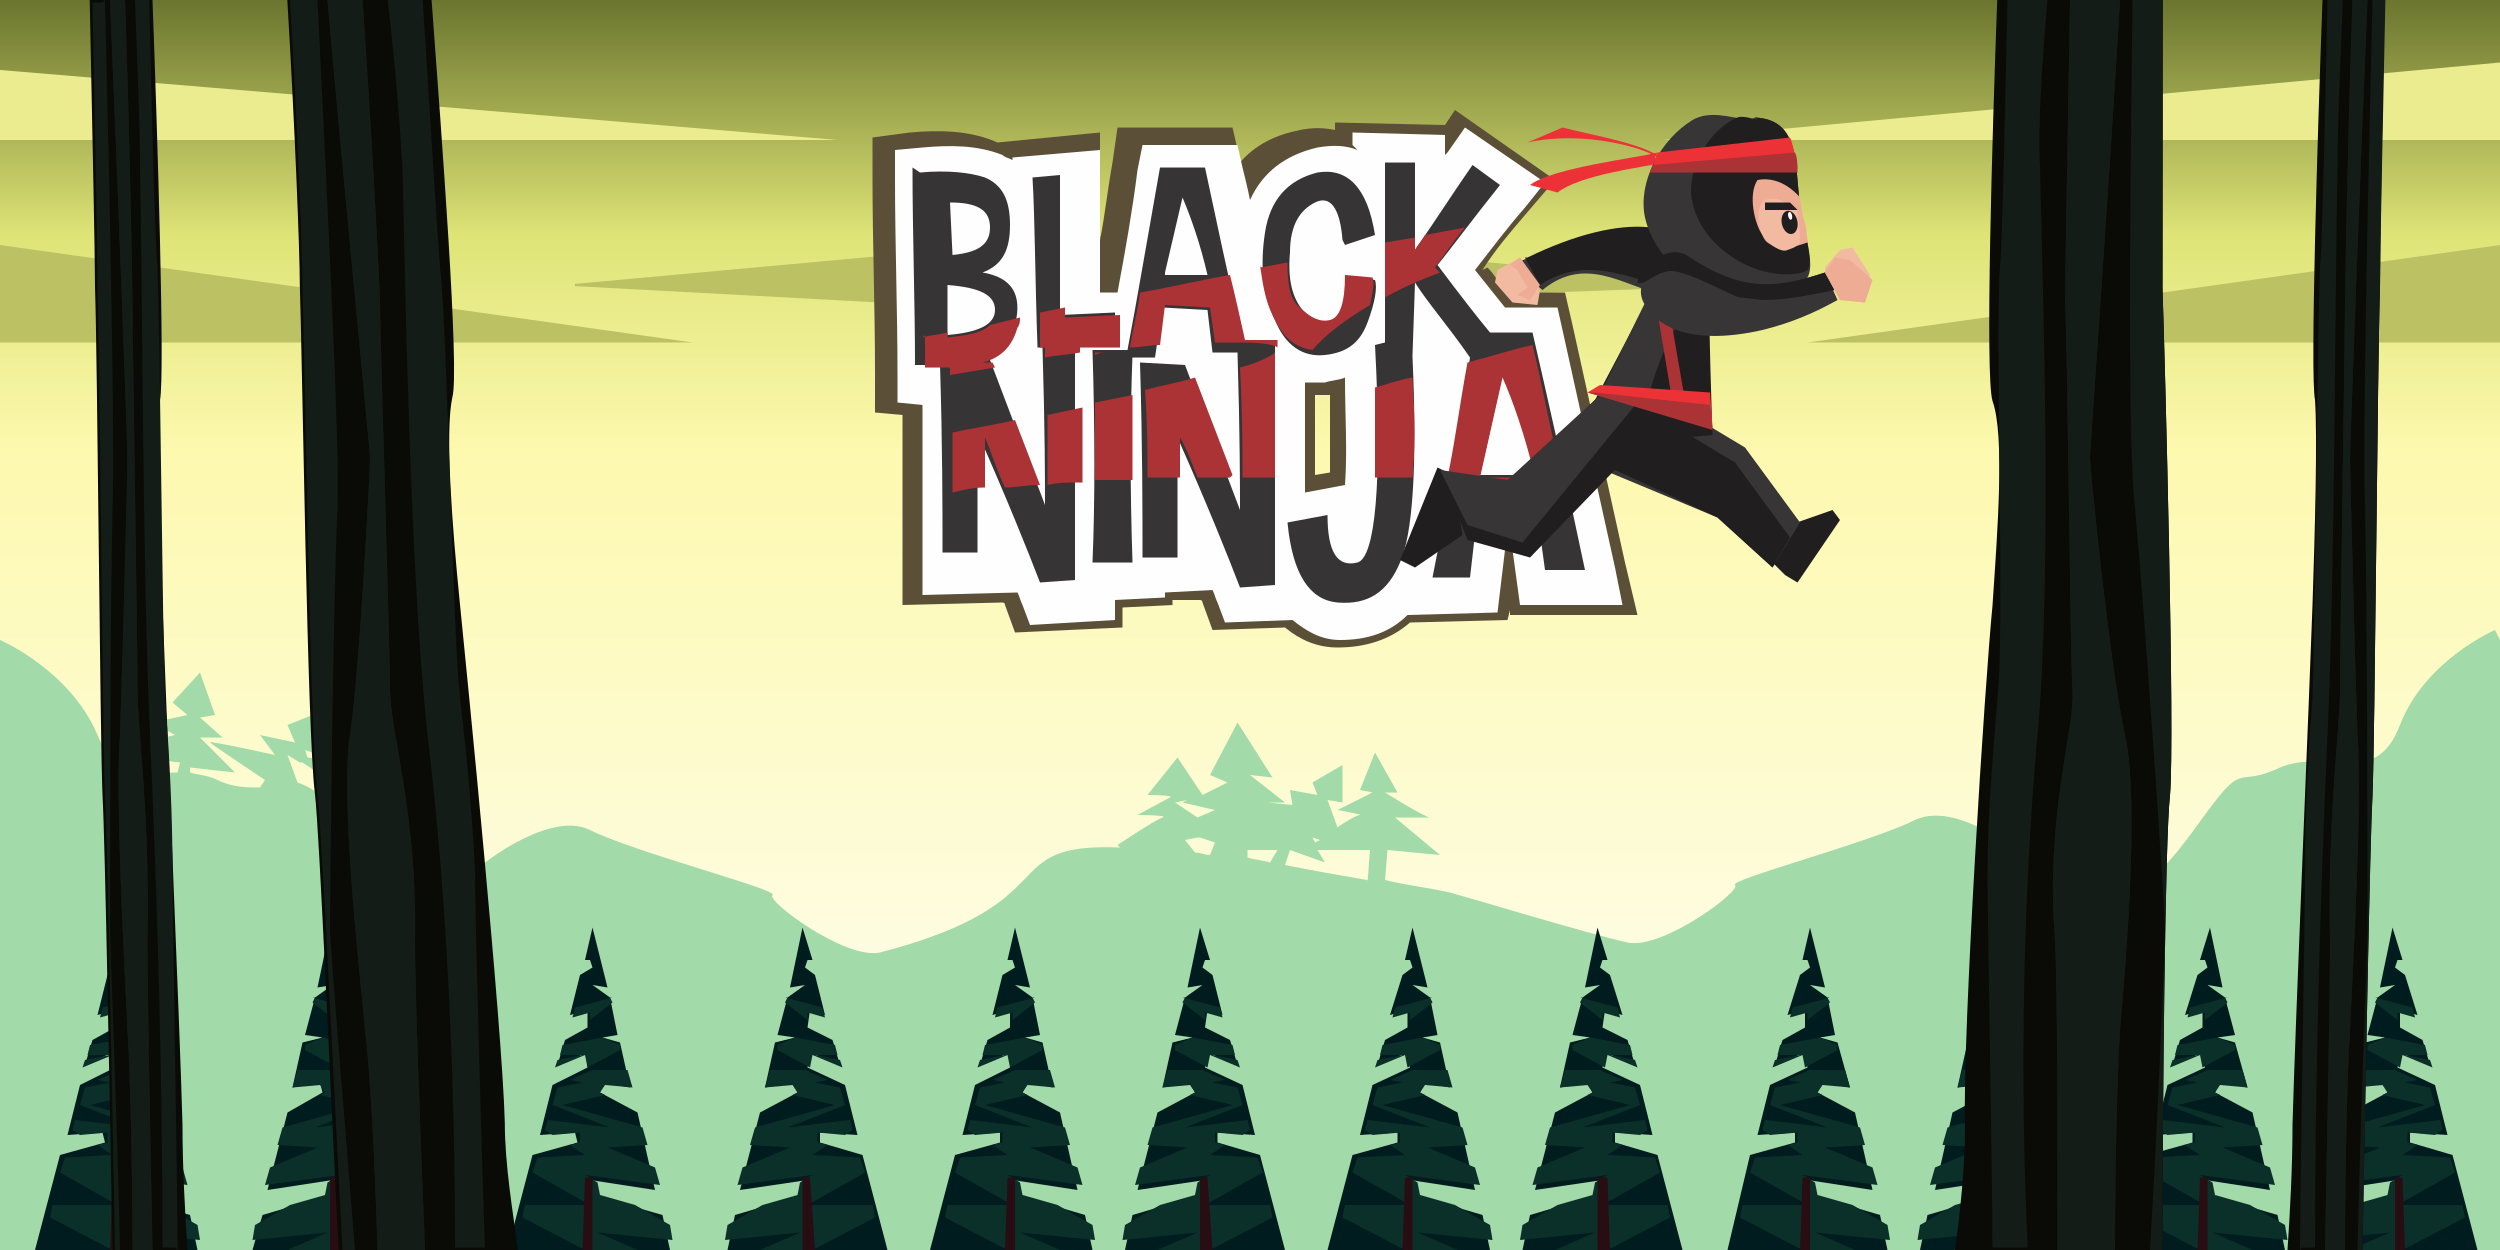 <?xml version="1.0" encoding="utf-8"?>
<!-- Generator: Adobe Illustrator 17.0.0, SVG Export Plug-In . SVG Version: 6.00 Build 0)  -->
<!DOCTYPE svg PUBLIC "-//W3C//DTD SVG 1.1//EN" "http://www.w3.org/Graphics/SVG/1.1/DTD/svg11.dtd">
<svg version="1.1" id="Capa_1" xmlns="http://www.w3.org/2000/svg" xmlns:xlink="http://www.w3.org/1999/xlink" x="0px" y="0px"
	 width="1000px" height="500px" viewBox="0 0 1000 500" enable-background="new 0 0 1000 500" xml:space="preserve">
<rect x="0" y="0" width="1000" height="500" fill="#808080" stroke="none"/>
<g id="Capa_x0020_3">
	<g id="_294156392">
		
			<linearGradient id="SVGID_1_" gradientUnits="userSpaceOnUse" x1="96" y1="235" x2="96" y2="735" gradientTransform="matrix(1 0 0 -1 404 735)">
			<stop  offset="0" style="stop-color:#FEFEFE"/>
			<stop  offset="0.639" style="stop-color:#FDF9AF"/>
			<stop  offset="0.812" style="stop-color:#DEE476"/>
			<stop  offset="1" style="stop-color:#6B752E"/>
		</linearGradient>
		<rect fill="url(#SVGID_1_)" width="1000" height="500"/>
		<polygon fill="#EBEC90" points="0,28 335,56 0,56 		"/>
		<polygon fill="#BCC264" points="0,98 277,137 0,137 		"/>
		<polygon fill="#BCC264" stroke="#BCC264" stroke-width="0.9" points="460,93 230,114 416,124 689,114 		"/>
		<polygon fill="#EBEC90" points="1000,25 665,56 1000,56 		"/>
		<polygon fill="#BCC264" points="1000,98 723,137 1000,137 		"/>
	</g>
</g>
<g id="Capa_x0020_4">
	<path fill="#A2DAA9" d="M998,252c0,0-28,12-38,38s-29,9-48,17c-19,9-13-5-33,23s-42,45-51,31c-10-14-43-42-62-33c-18,9-75,24-72,26
		s-29,26-43,23s-67-19-71-20c-9-2-18-3-26-5l1-12l21,2l-18-15c0,0,15,0,14,0c-2,0-18-10-18-10h5l-9-16l-6,15l5,1l-14,7c0,0,11,2,9,2
		c-1,0-5,2-9,5l-4-11l6,1v-15l-12,7l2,5l-11-2l1,6l-10-1h7l-14-11l9,1l-14-22l-11,21l7,3l-10,5l-10-15l-12,15c0,0,11,0,9,1
		s-13,7-13,7s13,0,10,1s-18,11-18,11l1,1c-51-2-19,22-96,42c-14,3-46-21-43-23s-55-17-73-26s-53,19-63,33s-11-5-31-33c-2-3-4-5-6-7
		l4-5l15,9l-7-19l8,4l-5-10l6,2l2-18l-15,6l3,7l-14-3l6,8c0,0-8-2-16-3l-1-3l6,2l2-18l-15,6l3,7l-14-3l6,8c0,0-27-6-26-5
		s22,15,22,15l-2,3c-5,0-11,0-17-3c-4-2-8-2-11-3v-2l18,2l-14-14h9l-9-8l6-1l-6-17l-11,12l6,5l-14,3l9,5c0,0-27,6-25,7s27,4,27,4
		l-1,4c-13,0-24,4-32-15c-11-26-39-38-39-38v244h500h6h494V256L998,252z M121,305c6,4,12,8,12,8l-4,6c-3-3-7-5-10-6l-4-11l5,3H121z
		 M547,352c-12-2-23-4-33-6l2-6l0,0l14,5l-3-5h10h1l0,0h10l-1,13V352z M526,337l-1-2l3,1L526,337z M508,345c-3-1-6-1-9-2v-3h12
		L508,345z M475,320l-2,1l13,3l-7,3l-9-6L475,320z M480,335l6,2l-2,5c-2,0-4-1-6-1l-4-5l5-1H480z"/>
	<g id="_294160136">
		<g>
			<polygon fill="#001C1E" points="724,371 730,395 724,394 731,399 734,414 728,415 735,417 740,435 729,433 727,437 742,445 
				749,476 723,472 725,478 752,486 755,500 691,500 700,462 718,457 718,453 703,454 708,434 723,427 722,421 710,426 713,416 
				722,411 722,404 715,406 720,390 724,387 723,384 721,384 			"/>
			<path fill="#0B3029" d="M731,399L731,399l1,2l-9,7v-3l-7,2l1-4l15-4H731z M728,415l7,3v2l-13,7l-1-5l-12,5l1-3l10-2h-9l1-4
				L728,415z M738,428l2,7l-11-1l-2,3l2,1l-17,4l32,9l2,7l-16,1l19,8l2,7l-30-4l5,3l1,5l14,4l14,8l1,6l-30-3l16,7h-21l-25-13l1-5h26
				l-23-13l2-6l0,0l19-1l-6-4l4-1v-4l-11,1l-3-2l1-4l25,3l-23-9l2-7l10-2l-5-1l9-4h17H738z"/>
			<polygon fill="#280D12" points="721,471 724,471 724,500 720,500 			"/>
		</g>
		<g>
			<polygon fill="#001C1E" points="798,371 793,395 799,394 792,399 788,414 795,415 787,417 783,435 794,433 796,437 781,445 
				774,476 800,472 798,478 771,486 768,500 832,500 822,462 805,457 805,453 820,454 815,434 800,427 801,421 813,426 810,416 
				800,411 801,404 808,406 803,390 799,387 800,384 802,384 			"/>
			<path fill="#0B3029" d="M792,399L792,399l-1,2l9,7v-3l7,2l-1-4l-15-4H792z M795,415l-7,3v2l13,7l1-5l12,5l-1-3l-10-2h9l-1-4
				L795,415z M785,428l-2,7l11-1l2,3l-2,1l17,4l-32,9l-2,7l16,1l-19,8l-2,7l30-4l-5,3l-1,5l-14,4l-14,8l-1,6l30-3l-16,7h21l25-13
				l-1-5h-26l23-13l-2-6l0,0l-19-1l6-4l-4-1v-4l11,1l3-2l-1-4l-25,3l23-9l-2-7l-10-2l5-1l-9-4h-17H785z"/>
			<polygon fill="#280D12" points="802,471 798,471 798,500 803,500 			"/>
		</g>
		<g>
			<polygon fill="#001C1E" points="884,371 889,395 883,394 890,399 894,414 887,415 894,417 899,435 888,433 886,437 901,445 
				908,476 882,472 884,478 911,486 914,500 850,500 859,462 877,457 877,453 862,454 867,434 882,427 881,421 869,426 872,416 
				881,411 881,404 874,406 879,390 883,387 882,384 880,384 			"/>
			<path fill="#0B3029" d="M890,399L890,399l1,2l-9,7v-3l-7,2l1-4l15-4H890z M887,415l7,3v2l-13,7l-1-5l-12,5l1-3l10-2h-9l1-4
				L887,415z M897,428l2,7l-11-1l-2,3l2,1l-17,4l32,9l2,7l-16,1l19,8l2,7l-30-4l5,3l1,5l14,4l14,8l1,6l-30-3l16,7h-21l-25-13l1-5h26
				l-23-13l2-6l0,0l19-1l-6-4l4-1v-4l-11,1l-3-2l1-4l25,3l-23-9l2-7l10-2l-5-1l9-4h17H897z"/>
			<polygon fill="#280D12" points="880,471 883,471 883,500 879,500 			"/>
		</g>
		<g>
			<polygon fill="#001C1E" points="957,371 952,395 958,394 951,399 947,414 954,415 946,417 942,435 953,433 955,437 940,445 
				933,476 959,472 957,478 930,486 927,500 991,500 981,462 964,457 964,453 979,454 974,434 959,427 960,421 972,426 969,416 
				960,411 960,404 967,406 962,390 958,387 959,384 961,384 			"/>
			<path fill="#0B3029" d="M951,399L951,399l-1,2l9,7v-3l7,2l-1-4l-15-4H951z M954,415l-7,3v2l13,7l1-5l12,5l-1-3l-10-2h9l-1-4
				L954,415z M944,428l-2,7l11-1l2,3l-2,1l17,4l-32,9l-2,7l16,1l-19,8l-2,7l30-4l-5,3l-1,5l-14,4l-14,8l-1,6l30-3l-16,7h21l25-13
				l-1-5h-26l23-13l-2-6l0,0l-19-1l6-4l-4-1v-4l11,1l3-2l-1-4l-25,3l23-9l-2-7l-10-2l5-1l-9-4h-17H944z"/>
			<polygon fill="#280D12" points="961,471 958,471 958,500 962,500 			"/>
		</g>
		<g>
			<polygon fill="#001C1E" points="639,371 634,395 640,394 633,399 629,414 636,415 628,417 624,435 635,433 637,437 622,445 
				614,476 641,472 639,478 612,486 609,500 673,500 663,462 646,457 646,453 661,454 656,434 641,427 642,421 654,426 651,416 
				641,411 642,404 649,406 644,390 640,387 641,384 643,384 			"/>
			<path fill="#0B3029" d="M633,399L633,399l-1,2l9,7v-3l7,2l-1-4l-15-4H633z M636,415l-7,3v2l13,7l1-5l12,5l-1-3l-10-2h9l-1-4
				L636,415z M626,428l-2,7l11-1l2,3l-2,1l17,4l-32,9l-2,7l16,1l-19,8l-2,7l30-4l-5,3l-1,5l-14,4l-14,8l-1,6l30-3l-16,7h21l25-13
				l-1-5h-26l23-13l-2-6l0,0l-19-1l6-4l-4-1v-4l11,1l3-2l-1-4l-25,3l23-9l-2-7l-10-2l5-1l-9-4h-17H626z"/>
			<polygon fill="#280D12" points="643,471 639,471 639,500 644,500 			"/>
		</g>
		<g>
			<polygon fill="#001C1E" points="565,371 571,395 565,394 572,399 575,414 569,415 576,417 580,435 570,433 568,437 583,445 
				590,476 564,472 566,478 593,486 596,500 531,500 541,462 559,457 559,453 544,454 549,434 564,427 563,421 551,426 554,416 
				563,411 563,404 556,406 561,390 565,387 564,384 562,384 			"/>
			<path fill="#0B3029" d="M572,399L572,399l1,2l-9,7v-3l-7,2l1-4l15-4H572z M569,415l7,3v2l-13,7l-1-5l-12,5l1-3l10-2h-9l1-4
				L569,415z M579,428l2,7l-11-1l-2,3l2,1l-17,4l32,9l2,7l-16,1l19,8l2,7l-30-4l5,3l1,5l14,4l14,8l1,6l-30-3l16,7h-21l-25-13l1-5h26
				l-23-13l2-6l0,0l19-1l-6-4l4-1v-4l-11,1l-3-2l1-4l25,3l-23-9l2-7l10-2l-5-1l9-4h17H579z"/>
			<polygon fill="#280D12" points="562,471 565,471 565,500 561,500 			"/>
		</g>
		<g>
			<polygon fill="#001C1E" points="480,371 475,395 481,394 474,399 470,414 477,415 469,417 465,435 476,433 478,437 463,445 
				455,476 482,472 480,478 453,486 450,500 514,500 504,462 487,457 487,453 502,454 497,434 482,427 483,421 495,426 492,416 
				482,411 483,404 489,406 485,390 481,387 482,384 484,384 			"/>
			<path fill="#0B3029" d="M474,399L474,399l-1,2l9,7v-3l7,2l-1-4l-15-4H474z M477,415l-7,3v2l13,7l1-5l12,5l-1-3l-10-2h9l-1-4
				L477,415z M467,428l-2,7l11-1l2,3l-2,1l17,4l-32,9l-2,7l16,1l-19,8l-2,7l30-4l-5,3l-1,5l-14,4l-14,8l-1,6l30-3l-16,7h21l25-13
				l-1-5h-26l23-13l-2-6l0,0l-19-1l6-4l-4-1v-4l11,1l3-2l-1-4l-25,3l23-9l-2-7l-10-2l5-1l-9-4h-17H467z"/>
			<polygon fill="#280D12" points="483,471 480,471 480,500 485,500 			"/>
		</g>
		<g>
			<polygon fill="#001C1E" points="406,371 412,395 406,394 413,399 416,414 410,415 417,417 421,435 411,433 409,437 424,445 
				431,476 405,472 407,478 434,486 437,500 372,500 382,462 400,457 400,453 385,454 390,434 404,427 404,421 392,426 395,416 
				404,411 404,404 397,406 401,390 406,387 405,384 403,384 			"/>
			<path fill="#0B3029" d="M413,399L413,399l1,2l-9,7v-3l-7,2l1-4l15-4H413z M410,415l7,3v2l-13,7l-1-5l-12,5l1-3l10-2h-9l1-4
				L410,415z M420,428l2,7l-11-1l-2,3l2,1l-17,4l32,9l2,7l-16,1l19,8l2,7l-30-4l5,3l1,5l14,4l14,8l1,6l-30-3l16,7h-21l-25-13l1-5h26
				l-23-13l2-6l0,0l19-1l-6-4l4-1v-4l-11,1l-3-2l1-4l25,3l-23-9l2-7l10-2l-5-1l9-4h17H420z"/>
			<polygon fill="#280D12" points="403,471 406,471 406,500 402,500 			"/>
		</g>
		<g>
			<polygon fill="#001C1E" points="48,371 54,395 48,394 55,399 58,414 52,415 59,417 63,435 52,433 51,437 66,445 73,476 47,472 
				48,478 76,486 79,500 14,500 24,462 42,457 41,453 27,454 32,434 46,427 45,421 34,426 37,416 46,411 46,404 39,406 43,390 
				48,387 47,384 45,384 			"/>
			<path fill="#0B3029" d="M55,399L55,399l1,2l-9,7v-3l-7,2l1-4l15-4H55z M52,415l7,3v2l-13,7l-1-5l-12,5l1-3l10-2h-9l1-4L52,415z
				 M62,428l2,7l-11-1l-2,3l2,1l-17,4l32,9l2,7l-16,1l19,8l2,7l-30-4l5,3l1,5l14,4l14,8l1,6l-30-3l16,7H45l-25-13l1-5h26l-23-13l2-6
				l0,0l19-1l-6-4l4-1v-4l-11,1l-3-2l1-4l25,3l-23-9l2-7l10-2l-5-1l9-4h17H62z"/>
			<polygon fill="#280D12" points="45,471 48,471 48,500 44,500 			"/>
		</g>
		<g>
			<polygon fill="#001C1E" points="132,371 127,395 133,394 126,399 122,414 129,415 121,417 117,435 128,433 129,437 115,445 
				107,476 133,472 132,478 105,486 101,500 166,500 156,462 139,457 139,453 154,454 149,434 134,427 135,421 146,426 144,416 
				134,411 134,404 141,406 137,390 133,387 134,384 136,384 			"/>
			<path fill="#0B3029" d="M126,399L126,399l-1,2l9,7v-3l7,2l-1-4l-15-4H126z M129,415l-7,3v2l13,7l1-5l12,5l-1-3l-10-2h9l-1-4
				L129,415z M119,428l-2,7l11-1l2,3l-2,1l17,4l-32,9l-2,7l16,1l-19,8l-2,7l30-4l-5,3l-1,5l-14,4l-14,8l-1,6l30-3l-16,7h21l25-13
				l-1-5h-26l23-13l-2-6l0,0l-19-1l6-4l-4-1v-4l11,1l3-2l-1-4l-25,3l23-9l-2-7l-10-2l5-1l-9-4h-17H119z"/>
			<polygon fill="#280D12" points="135,471 132,471 132,500 137,500 			"/>
		</g>
		<g>
			<polygon fill="#001C1E" points="237,371 243,395 237,394 244,399 247,414 241,415 248,417 252,435 241,433 240,437 255,445 
				262,476 236,472 237,478 265,486 268,500 203,500 213,462 231,457 230,453 216,454 221,434 235,427 235,421 223,426 226,416 
				235,411 235,404 228,406 232,390 237,387 236,384 234,384 			"/>
			<path fill="#0B3029" d="M244,399L244,399l1,2l-9,7v-3l-7,2l1-4l15-4H244z M241,415l7,3v2l-13,7l-1-5l-12,5l1-3l10-2h-9l1-4
				L241,415z M251,428l2,7l-11-1l-2,3l2,1l-17,4l32,9l2,7l-16,1l19,8l2,7l-30-4l5,3l1,5l14,4l14,8l1,6l-30-3l16,7h-21l-25-13l1-5h26
				l-23-13l2-6l0,0l19-1l-6-4l4-1v-4l-11,1l-3-2l1-4l25,3l-23-9l2-7l10-2l-5-1l9-4h17H251z"/>
			<polygon fill="#280D12" points="234,471 237,471 237,500 233,500 			"/>
		</g>
		<g>
			<polygon fill="#001C1E" points="321,371 316,395 322,394 315,399 311,414 318,415 310,417 306,435 317,433 319,437 304,445 
				296,476 323,472 321,478 294,486 291,500 355,500 345,462 328,457 328,453 343,454 338,434 323,427 324,421 336,426 333,416 
				323,411 324,404 330,406 326,390 322,387 323,384 325,384 			"/>
			<path fill="#0B3029" d="M315,399L315,399l-1,2l9,7v-3l7,2l-1-4l-15-4H315z M318,415l-7,3v2l13,7l1-5l12,5l-1-3l-10-2h9l-1-4
				L318,415z M308,428l-2,7l11-1l2,3l-2,1l17,4l-32,9l-2,7l16,1l-19,8l-2,7l30-4l-5,3l-1,5l-14,4l-14,8l-1,6l30-3l-16,7h21l25-13
				l-1-5h-26l23-13l-2-6l0,0l-19-1l6-4l-4-1v-4l11,1l3-2l-1-4l-25,3l23-9l-2-7l-10-2l5-1l-9-4h-17H308z"/>
			<polygon fill="#280D12" points="324,471 321,471 321,500 326,500 			"/>
		</g>
	</g>
</g>
<g id="Capa_x0020_2">
	<path fill="#0A0B06" d="M172.634,0c4,54,11.286,149,8.286,159c-3,14,0,52,3,82s17,170,18,208c0,17,3.269,36,5.269,51h-71.697
		c-3-55-7.572-166-9.572-183c-3-23-5-174-6-203c0-13-2-64-5-114h56H172.634z"/>
	<path fill="#131C17" d="M194,500c-1-27-4-132-4-151c-1-22-3-44-6-70s-5-147-8-172c-1-12-3.919-60-6.919-107h-13.998
		c3,26,4.917,50,5.917,67c1,45,3,162,10,227c8,66,11,140,11,203v2h12V500z"/>
	<path fill="#131C17" d="M131,0c6,69,17,180,17,183c0,5-4,84-8,111s4,95,6,118c2,15,4,53,5,88h19c-2-50-4-102-4-124
		c1-50-10-84-10-100s-4-143-4-154c0-6-3-64-7-122h-15H131z"/>
	<path fill="#131C17" d="M131,0c6,69,17,180,17,183c0,5-4,84-8,111s4,95,6,118c2,15,4,53,5,88h19c-2-50-4-102-4-124
		c1-50-10-84-10-100s-4-143-4-154c0-6-3-64-7-122h-15H131z"/>
	<path fill="#131C17" d="M127,0c4,83,9,179,8,203c-2,44-3,161-3,169c0,5,6,79,10,128h-5c-3-55-8-165-10-182c-3-23-5-174-6-203
		c0-13-2.004-65-5.004-115h9.152H127z"/>
	<path fill="#0A0B06" d="M61,0c2,54,5,150,3,160c-1,14,0,52,1,82s7,170,8,208c0,17,1,35,2,50H45c-1-55-3-165-4-182
		c-1-23-2-174-3-203c0-13-1.115-65-2.115-115h23.473H61z"/>
	<path fill="#131C17" d="M71,500c0-27-2-132-2-151c0-22-1-44-3-70c-1-26-2-147-3-172c-1-12-2.318-60-3.318-107h-5.707
		C54.975,26,56,50,56,67c1,45,1,162,4,227c3,66,5,140,5,203v2h5L71,500z"/>
	<path fill="#131C17" d="M44,0c3,69,7,180,7,183c0,5-2,84-3,111c-2,27,2,95,3,118c1,15,2,53,2,88h8c-1-50-2-102-2-124
		c1-50-4-84-4-100s-2-143-2-154c0-6-1-64-3-122h-7H44z"/>
	<path fill="#131C17" d="M44,0c3,69,7,180,7,183c0,5-2,84-3,111c-2,27,2,95,3,118c1,15,2,53,2,88h8c-1-50-2-102-2-124
		c1-50-4-84-4-100s-2-143-2-154c0-6-1-64-3-122h-7H44z"/>
	<path fill="#131C17" d="M42,0c2,83,4,179,3,203c-1,44-1,161-1,169c0,5,3,79,4,128h-2c-1-55-3-165-4-182c-1-23-2-174-3-203
		c0-13-1-64-2-114h4L42,0z"/>
	<path fill="#0A0B06" d="M798.879,0c-2,54-4.887,150.345-1.887,160.345c5,14,2,52,0,82c-3,30-12,170-11,208c0,17-2,35-4,50h83
		c0-55,1-165,3-182c2-23-2-174-3-203c0-13,0.108-65.345,0.108-115.345h-63.314H798.879z"/>
	<path fill="#131C17" d="M797,500c0-27-2-132-2-151c0-22,2-44,4-70c3-26-1-147,1-172c1-12,1.971-60,2.971-107h15.936
		c-2,26-3.907,50-2.907,67c1,45,5,162-1,227c-6,66-7,140-4,203v2h-14V500z"/>
	<path fill="#131C17" d="M848,0c-4,69-12,180-12,183c0,5,8,84,14,111s0,95-2,118c-1,15-2,53-2,88h-23c0-50,0-102-1-124
		c-4-50,8-84,7-100s-2-143-3-154c0-6,1-64,2-122h18H848z"/>
	<path fill="#131C17" d="M848,0c-4,69-12,180-12,183c0,5,8,84,14,111s0,95-2,118c-1,15-2,53-2,88h-23c0-50,0-102-1-124
		c-4-50,8-84,7-100s-2-143-3-154c0-6,1-64,2-122h18H848z"/>
	<path fill="#131C17" d="M853,0c-1,83-2,179,1,203c4,44,12,161,12,169c0,5-3,79-6,128h5c0-55,1-165,3-182c2-23-2-174-3-203
		c0-13,0.1-65,0.1-115h-10.014L853,0z"/>
	<path fill="#0A0B06" d="M929,0c-2,54-5,150-3,160c1,14,0,52-1,82s-7,170-8,208c0,17-1,35-2,50h30c1-55,3-165,4-182
		c1-23,2-174,3-203c0-13,0.825-65,1.825-115h-22.827L929,0z"/>
	<path fill="#131C17" d="M920,500c0-27,2-132,2-151c0-22,1-44,3-70c1-26,2-147,3-172c1-12,1.998-60,2.998-107h6.138
		c-1,26-2.135,50-2.135,67c-1,45-1,162-4,227c-3,66-5,140-5,203v2h-5L920,500z"/>
	<path fill="#131C17" d="M947,0c-3,69-7,180-7,183c0,5,2,84,3,111c2,27-2,95-3,118c-1,15-2,53-2,88h-8c1-50,2-102,2-124
		c-1-50,4-84,4-100s2-143,2-154c0-6,1-64,3-122h7H947z"/>
	<path fill="#131C17" d="M947,0c-3,69-7,180-7,183c0,5,2,84,3,111c2,27-2,95-3,118c-1,15-2,53-2,88h-8c1-50,2-102,2-124
		c-1-50,4-84,4-100s2-143,2-154c0-6,1-64,3-122h7H947z"/>
	<path fill="#131C17" d="M949,0c-2,83-4,179-3,203c1,44,1,161,1,169c0,5-3,79-4,128h2c1-55,3-165,4-182c1-23,2-174,3-203
		c0-13,1.148-65,2.148-115h-3.338L949,0z"/>
</g>
<g id="Capa_x0020_1">
	<path fill="#5C4F38" d="M595,107c3,3,5,7,8,10h23l3,13c7,32,14,63,21,95l5,21h-51v-2l-1,4l-39,1c-8,7-18,10-29,10c-8,0-15-3-21-8
		l-29,1l-4-11c0,0,0-1-1-1h-11v2l-20,1v8l-43,2l-4-11c0,0,0-1-1-1l-40,1v-18c0-19,0-39,0-58l-11-1v-16c0-26-1-52-1-78V55l15-2
		c11-1,24-1,35,4l0,0l41-4v19c0,8,0,16,0,24c2-10,3-20,5-31l2-14h46l3,13v1c6-7,14-11,24-13c5-1,9-1,14,0v-3l44,1l4-6l40,28l-12,14
		c-6,7-12,14-17,22L595,107z M533,158c-1,0-2,0-3,0s-2,0-4,0c0,11,0,22,0,32l6-1c0-11,0-21,0-32L533,158z"/>
	<path fill="#FEFEFE" d="M538,151c-2,1-5,1-8,2c-3,0-6,0-8,0c0,15,0,29,0,44l16-3c1-14,0-28,0-42V151z M541,58v-5l37,1v8l1-1l7-10
		l32,22l-8,10c-7,8-13,16-20,25c4,5,8,10,12,15h21l2,9c7,32,14,63,21,95l3,15h-41l-3-22h-3l-3,25l-36,1c-7,7-16,10-27,10
		c-8,0-14-4-19-8l-27,1l-3-8c-1-2-1-3-2-5l-19,1v2l-20,1v8l-34,2l-3-8c-1-2-1-3-2-5l-38,1v-13c0-21,0-42,0-63l-10-1v-11
		c0-26-1-52-1-79V60l11-1c11-1,22-1,32,3c1,1,2,1,4,2v-1l35-3v13c0,14,0,29,0,44h7c3-16,6-33,8-49l2-10h38l2,9c1,4,2,8,3,13
		c5-11,14-18,27-21c6-1,11-1,16,1c0,0,1,0,1,1L541,58z"/>
	<path fill="#373435" d="M368,69c11-1,20,0,26,2c7,3,10,9,10,19s-3,16-11,19c12,2,16,9,13,21c-2,7-6,12-14,14h4l22,58c0-9,0-30-1-63
		h-2c-1-28-1-51-2-68l11-1c0,27,0,45,0,56l22-1v13h-16c0,24,0,56,0,94l-14,1c-5-13-13-33-25-60c0,18,0,34,0,48h-14c0-18,0-43-1-75
		c-3,0-7,0-10,0c0-25-1-52-1-79L368,69z M453,142c-1,26-1,53,0,83h-16c1-24,1-53,0-85h14c4-21,8-45,13-73h18c4,19,9,42,15,69h13
		c0,25,0,57,0,98l-14,1c-5-13-13-33-25-60c0,18,0,34,0,48h-14c0-19,0-45-1-78l18,1l22,58c0-9,0-30-1-63h-10l-2-17l-18-1l-3,20h-10
		L453,142z M565,143c2,44,0,71-5,82c-5,12-13,17-25,16c-11-1-18-11-20-32l16-3c0,15,4,21,12,19c7-2,10-31,7-87l4-1c0-21,0-45,0-72
		h12v35c9-13,16-24,23-34l11,8c-12,15-20,26-25,32c9,12,16,21,21,27h17c6,26,13,57,21,95h-16l-3-22l-24-1l-3,26h-15
		c5-25,10-54,15-88c-9-13-17-22-22-30l-1,29V143z M592,190h22c-4-17-9-31-13-40L592,190z M380,81l1,21c10-1,15-4,15-11
		S391,81,380,81z M379,114v20c12-1,19-4,19-10S392,115,379,114z M466,110h17c-3-13-7-24-10-31l-7,30V110z M537,96c-1-13-5-18-11-15
		s-10,9-10,20c-1,11,1,18,5,23c4,4,8,6,12,5s6-7,6-18l11,1c1,3,0,9-3,17s-8,12-17,13s-16-4-20-14c-5-10-6-22-4-35s9-21,21-24
		c12-2,20,6,23,25l-12,4L537,96z"/>
	<path fill="#AB3235" d="M369,135c3-1,6-1,10-2v2c9-1,14-2,17-5c4-1,8-2,12-3c0,1,0,3-1,4c-2,7-6,12-14,14h4l1,2c-6,1-12,2-18,3v-3
		c-3,0-7,0-10,0v-13L369,135z M416,125l10-2c0,1,0,3,0,4l22-1v13h-16v2c-5,1-9,1-14,2v-4h-2c0-5,0-10,0-15V125z M456,117
		c12-2,24-5,36-7c2,8,4,17,6,26h13v3c-1-1-6-2-14-2c-3,0-7,0-11,0l-2-14l-18-1l-2,16c-4,0-8,1-12,1C453,132,455,125,456,117z
		 M504,107l11-2c0,9,1,15,5,18c4,4,8,6,12,5s6-7,6-18l11,1c1,2,0,6-1,11c-10,6-18,12-23,18c-7-1-12-5-16-14c-3-6-4-13-5-20V107z
		 M554,97l12-2v5c1-2,3-4,4-6c5-1,11-2,16-3c-5,6-9,12-12,16l2,2c-8,3-15,6-22,10C554,112,554,105,554,97z M550,155c4-1,9-3,15-4
		c1,16,1,29,0,40h-15C550,181,550,169,550,155z M587,145c8-2,17-5,26-7c4,16,7,34,12,54c-16,0-31,0-46-1C582,177,584,161,587,145z
		 M510,191c-4,0-9,0-13,0c0-10,0-25-1-44c8-2,13-5,14-6c0,14,0,31,0,51V191z M492,191c-5,0-9,0-13,0c-2-5-4-11-7-16c0,6,0,11,0,16
		c-5,0-9,0-13,0c0-10,0-22-1-35c7-2,14-3,20-5l15,39L492,191z M452,192c-5,0-10,0-14,0c0-10,0-20,0-31c5-1,10-2,15-3c0,11,0,22,0,34
		H452z M432,193c-5,0-9,0-13,1c0-7,0-16,0-28c5-1,9-2,14-3c0,9,0,19,0,30H432z M415,194c-4,0-9,1-13,1c-3-6-5-13-8-20c0,7,0,14,0,20
		c-5,0-9,1-13,2c0-7,0-15,0-24c9-2,17-3,25-5l10,26H415z M443,141c-2,0-3,0-5,1v-1H443z M592,191h22c-4-17-9-31-13-40L592,191z"/>
	<g id="_294148520">
		<polygon fill="#201E1E" points="714,230 719,233 736,208 733,204 713,211 709,225 		"/>
		<polygon fill="#373535" points="639,187 658,155 698,179 720,209 709,227 687,207 		"/>
		<polygon fill="#201E1E" points="716,215 709,227 687,207 631,181 654,161 694,185 		"/>
		<path fill="#373535" d="M665,118c-16-4-31-16-48-2l-12-10C671,74,692,125,665,118z"/>
		<path fill="#201E1E" d="M611,103c39-19,67-15,67,5c1,5-3,8-11,7c-16-4-33-13-51-1l-5-9l-1-2H611z"/>
		<polygon fill="#F2BBA1" points="616,116 615,122 605,121 598,113 599,108 608,103 		"/>
		<polygon fill="#EEAC95" points="604,106 608,103 616,114 612,120 607,118 611,115 607,108 		"/>
		<path fill="#201E1E" d="M667,105l-39,74l57-5c0,0-2-55-1-60c2-3,5-11,5-11l-12-7l-10,10V105z"/>
		<path fill="#373535" d="M663,111l-35,71c37-6,24-5,35-35c5-14,14-28,16-29c2-3,5-11,5-11l-9-6l-12,13l-1-2L663,111z"/>
		<polygon fill="#AB3235" points="665,108 675,166 670,167 660,107 		"/>
		<g id="_236709904">
			<path fill="#ED3237" d="M666,65c-10,2-34,5-43,12l-11-3c9-7,44-11,51-13l-1,2l3,2H666z"/>
			<path fill="#ED3237" d="M666,65c-6-6-33-13-55-8l14-6C636,54,662,58,666,65l-2,3L666,65z"/>
			<path fill="#373535" d="M702,47c20,1,15,22,19,41c5,22,6,26-13,31c-19,4-45-10-50-32c-3-14,6-31,19-39c7-4,15-1,23,0L702,47z"/>
			<path fill="#201E1E" d="M702,47c20,1,15,22,19,41c2,10,4,17,2,20l-2,1c-17,4-40-9-44-28c-3-12,6-29,18-34c2-1,8,1,8,1L702,47z"/>
			<path fill="#EEAC95" d="M720,79c0,2,1,5,1,7c1,2,2,8,2,11c-9,3-9,3-18-3c-3-4-6-16-2-22C713,70,720,79,720,79z"/>
			<path fill="#ED3237" d="M663,61l53-6c1,2,2,7,3,12h-58C662,64,663,61,663,61z"/>
			<path fill="#AB3235" d="M661,66l57-5c1,2,1,5,1,8h-59L661,66z"/>
			<path fill="#F2BBA1" d="M720,96c0,2-2,3-5,4c-2,1-5-1-8-3s-6-14-1-17c7-2,7,2,13,4v3c1,2,1,8,1,10V96z"/>
			
				<ellipse transform="matrix(0.978 -0.21 0.21 0.978 -2.641 152.515)" fill="#201E1E" cx="715.601" cy="88.673" rx="3.145" ry="4.718"/>
			
				<ellipse transform="matrix(-0.215 -0.977 0.977 -0.215 785.436 804.666)" fill="#FEFEFE" cx="716.196" cy="86.585" rx="1.573" ry="0.786"/>
			<polygon fill="#201E1E" points="706,81 716,81 719,84 706,84 			"/>
		</g>
		<path fill="#373535" d="M676,103c20,13,33,13,54,6l5,11c-9,5-18,9-30,12c-31,7-43-3-47-10c-7-11,10-22,19-17L676,103z"/>
		<path fill="#201E1E" d="M734,116c-10,2-19,4-29,4l-8-1c-2,1-14-7-25-10c-8-3-14,6-17,4c1-8,14-16,21-10c20,13,33,13,54,6l3,4l1,2
			V116z"/>
		<g id="_236712376">
			<polygon fill="#F2BBA1" points="746,121 736,120 730,109 730,109 730,107 736,100 741,99 748,110 			"/>
			<polygon fill="#EEAC95" points="730,109 734,103 740,104 749,112 746,121 736,120 			"/>
		</g>
		<g>
			<polygon fill="#201E1E" points="581,190 575,187 560,224 566,227 585,214 			"/>
			<polygon fill="#201E1E" points="639,159 674,159 612,223 587,216 577,190 604,194 			"/>
			<polygon fill="#373535" points="587,210 576,188 603,192 639,159 659,156 609,217 			"/>
		</g>
		<polygon fill="#ED3237" points="640,154 684,157 685,171 635,157 		"/>
		<polygon fill="#AB3235" points="684,162 685,172 635,157 638,157 		"/>
	</g>
</g>
</svg>

